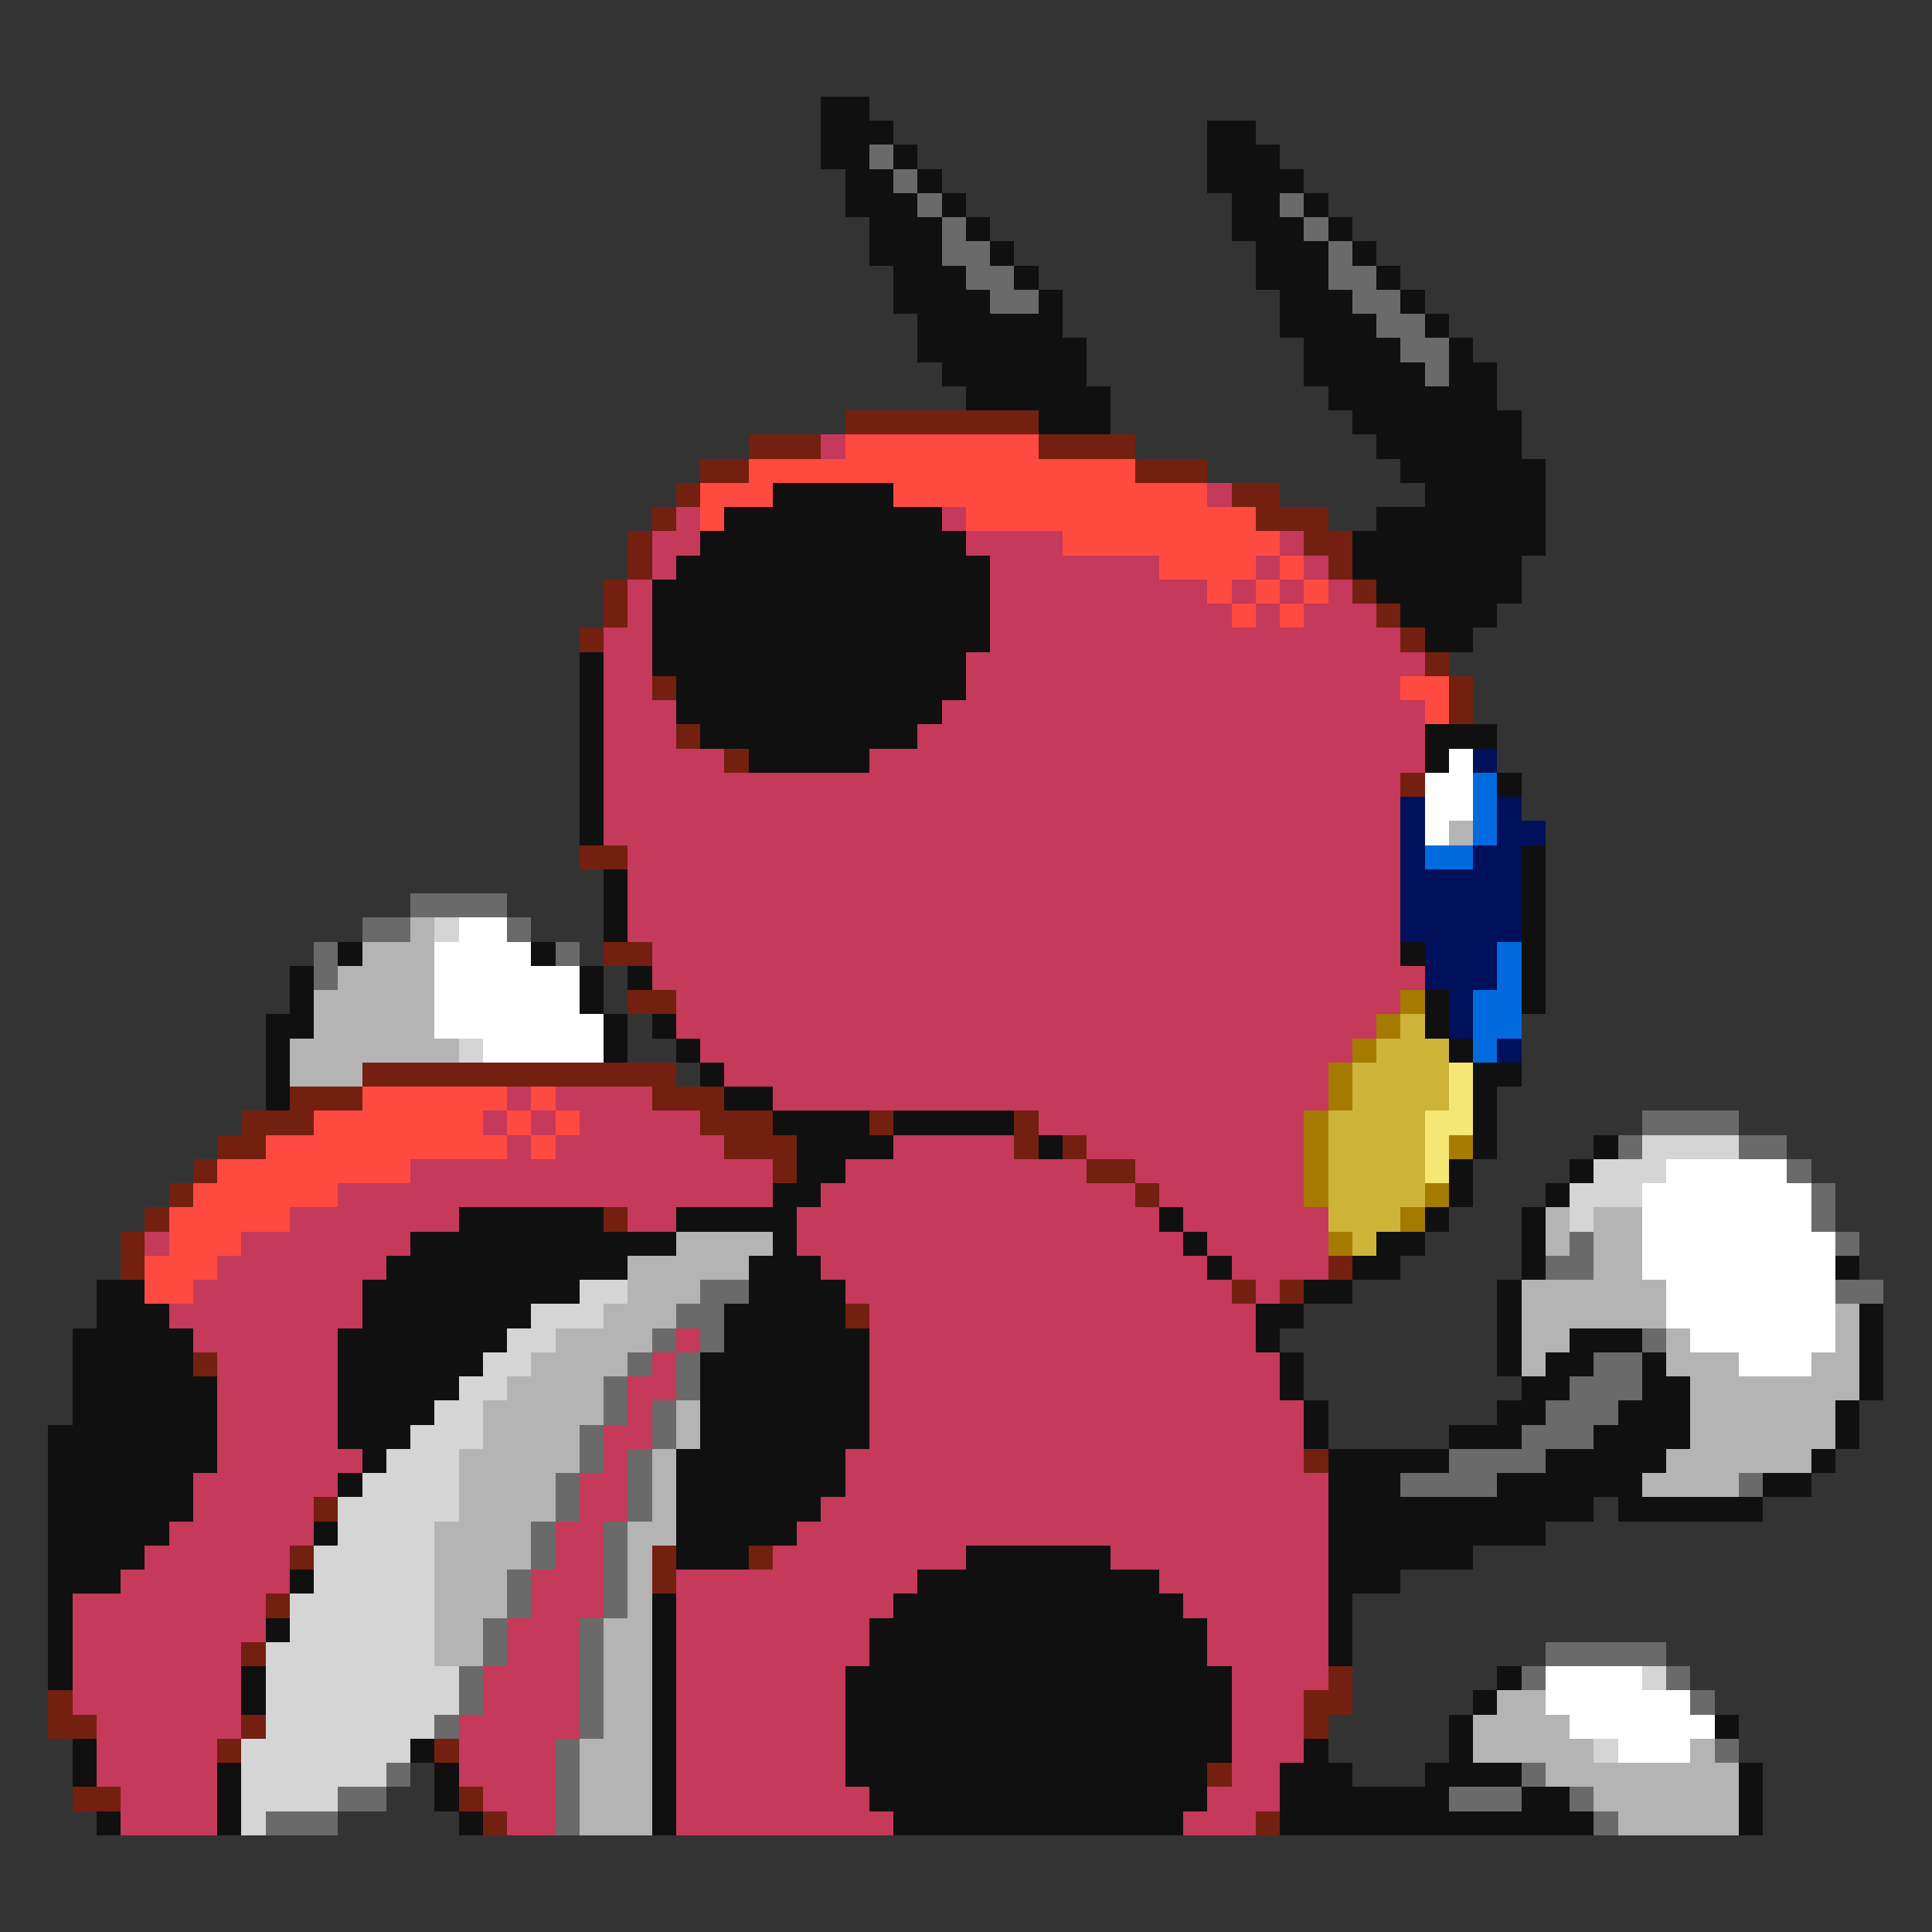 <svg xmlns="http://www.w3.org/2000/svg" viewBox="0 -0.5 80 80" shape-rendering="crispEdges">
<rect x="0" y="-0.5" width="80" height="80" fill="#333333" stroke="none"/>
<path stroke="#101010" d="M34 4h2M34 5h3M50 5h2M34 6h2M37 6h1M50 6h3M35 7h2M38 7h1M50 7h4M35 8h3M39 8h1M51 8h2M54 8h1M36 9h3M40 9h1M51 9h3M55 9h1M36 10h3M41 10h1M52 10h3M56 10h1M37 11h3M42 11h1M52 11h3M57 11h1M37 12h4M43 12h1M53 12h3M58 12h1M38 13h6M53 13h4M59 13h1M38 14h7M54 14h4M60 14h1M39 15h6M54 15h5M60 15h2M40 16h6M55 16h7M43 17h3M56 17h7M57 18h6M58 19h6M32 20h5M59 20h5M30 21h9M57 21h7M29 22h11M56 22h8M28 23h13M56 23h7M27 24h14M57 24h6M27 25h14M58 25h4M27 26h14M59 26h2M24 27h1M27 27h13M24 28h1M28 28h12M24 29h1M28 29h11M24 30h1M29 30h9M59 30h3M24 31h1M31 31h5M59 31h1M24 32h1M62 32h1M24 33h1M24 34h1M63 35h1M25 36h1M63 36h1M25 37h1M63 37h1M25 38h1M63 38h1M14 39h1M22 39h1M58 39h1M63 39h1M12 40h1M24 40h1M26 40h1M63 40h1M12 41h1M24 41h1M59 41h1M63 41h1M11 42h2M25 42h1M27 42h1M59 42h1M11 43h1M25 43h1M28 43h1M60 43h1M11 44h1M29 44h1M61 44h2M11 45h1M30 45h2M61 45h1M32 46h4M37 46h5M61 46h1M33 47h4M43 47h1M61 47h1M66 47h1M33 48h2M60 48h1M65 48h1M32 49h2M60 49h1M64 49h1M19 50h6M28 50h5M48 50h1M59 50h1M63 50h1M17 51h11M32 51h1M49 51h1M57 51h2M63 51h1M16 52h10M31 52h3M50 52h1M56 52h2M63 52h1M76 52h1M4 53h2M15 53h9M31 53h4M54 53h2M62 53h1M4 54h3M15 54h7M30 54h5M52 54h2M62 54h1M77 54h1M3 55h5M14 55h7M30 55h6M52 55h1M62 55h1M65 55h3M77 55h1M3 56h5M14 56h6M29 56h7M53 56h1M62 56h1M64 56h2M68 56h1M77 56h1M3 57h6M14 57h5M29 57h7M53 57h1M63 57h2M68 57h2M77 57h1M3 58h6M14 58h4M29 58h7M54 58h1M62 58h2M67 58h3M76 58h1M2 59h7M14 59h3M29 59h7M54 59h1M60 59h3M66 59h4M76 59h1M2 60h7M15 60h1M28 60h7M55 60h5M64 60h5M75 60h1M2 61h6M14 61h1M28 61h7M55 61h3M62 61h6M73 61h2M2 62h6M28 62h6M55 62h11M67 62h6M2 63h5M13 63h1M28 63h5M55 63h9M2 64h4M28 64h3M40 64h6M55 64h6M2 65h3M12 65h1M38 65h10M55 65h3M2 66h1M27 66h1M37 66h12M55 66h1M2 67h1M11 67h1M27 67h1M36 67h14M55 67h1M2 68h1M27 68h1M36 68h14M55 68h1M2 69h1M10 69h1M27 69h1M35 69h16M62 69h1M10 70h1M27 70h1M35 70h16M61 70h1M27 71h1M35 71h16M60 71h1M71 71h1M3 72h1M17 72h1M27 72h1M35 72h16M54 72h1M60 72h1M3 73h1M9 73h1M18 73h1M27 73h1M35 73h15M53 73h3M59 73h4M72 73h1M9 74h1M18 74h1M27 74h1M36 74h14M53 74h7M63 74h2M72 74h1M4 75h1M9 75h1M19 75h1M27 75h1M37 75h12M53 75h13M72 75h1" />
<path stroke="#6a6a6a" d="M36 6h1M37 7h1M38 8h1M53 8h1M39 9h1M54 9h1M39 10h2M55 10h1M40 11h2M55 11h2M41 12h2M56 12h2M57 13h2M58 14h2M59 15h1M17 37h4M15 38h2M21 38h1M13 39h1M23 39h1M13 40h1M68 46h4M67 47h1M72 47h2M74 48h1M75 49h1M75 50h1M65 51h1M76 51h1M64 52h2M29 53h2M76 53h2M28 54h2M27 55h1M29 55h1M68 55h1M26 56h1M28 56h1M66 56h2M25 57h1M28 57h1M65 57h3M25 58h1M27 58h1M64 58h3M24 59h1M27 59h1M63 59h3M24 60h1M26 60h1M60 60h4M23 61h1M26 61h1M58 61h4M72 61h1M23 62h1M26 62h1M22 63h1M25 63h1M22 64h1M25 64h1M21 65h1M25 65h1M21 66h1M25 66h1M20 67h1M24 67h1M20 68h1M24 68h1M64 68h5M19 69h1M24 69h1M63 69h1M69 69h1M19 70h1M24 70h1M70 70h1M18 71h1M24 71h1M23 72h1M71 72h1M16 73h1M23 73h1M63 73h1M14 74h2M23 74h1M60 74h3M65 74h1M11 75h3M23 75h1M66 75h1" />
<path stroke="#732010" d="M35 17h8M31 18h3M43 18h4M29 19h2M47 19h3M28 20h1M51 20h2M27 21h1M52 21h3M26 22h1M54 22h2M26 23h1M55 23h1M25 24h1M56 24h1M25 25h1M57 25h1M24 26h1M58 26h1M59 27h1M27 28h1M60 28h1M60 29h1M28 30h1M30 31h1M58 32h1M24 35h2M25 39h2M26 41h2M15 44h13M12 45h3M27 45h3M10 46h3M29 46h3M36 46h1M42 46h1M9 47h2M30 47h3M42 47h1M44 47h1M8 48h1M32 48h1M45 48h2M7 49h1M47 49h1M6 50h1M25 50h1M5 51h1M5 52h1M55 52h1M51 53h1M53 53h1M35 54h1M8 56h1M54 60h1M13 62h1M12 64h1M27 64h1M31 64h1M27 65h1M11 66h1M10 68h1M55 69h1M2 70h1M54 70h2M2 71h2M10 71h1M54 71h1M9 72h1M18 72h1M50 73h1M3 74h2M19 74h1M20 75h1M52 75h1" />
<path stroke="#c5395a" d="M34 18h1M50 20h1M28 21h1M39 21h1M27 22h2M40 22h4M53 22h1M27 23h1M41 23h7M52 23h1M54 23h1M26 24h1M41 24h9M51 24h1M53 24h1M55 24h1M26 25h1M41 25h10M52 25h1M54 25h3M25 26h2M41 26h17M25 27h2M40 27h19M25 28h2M40 28h18M25 29h3M39 29h20M25 30h3M38 30h21M25 31h5M36 31h23M25 32h33M25 33h33M25 34h33M26 35h32M26 36h32M26 37h32M26 38h32M27 39h31M27 40h32M28 41h30M28 42h29M29 43h27M30 44h25M21 45h1M23 45h4M32 45h23M20 46h1M22 46h1M24 46h5M43 46h11M21 47h1M23 47h7M37 47h5M45 47h9M17 48h15M35 48h10M47 48h7M14 49h18M34 49h13M48 49h6M12 50h7M26 50h2M33 50h15M49 50h6M6 51h1M10 51h7M33 51h16M50 51h5M9 52h7M34 52h16M51 52h4M8 53h7M35 53h16M52 53h1M7 54h8M36 54h16M8 55h6M28 55h1M36 55h16M9 56h5M27 56h1M36 56h17M9 57h5M26 57h2M36 57h17M9 58h5M26 58h1M36 58h18M9 59h5M25 59h2M36 59h18M9 60h6M25 60h1M35 60h19M8 61h6M24 61h2M35 61h20M8 62h5M24 62h2M34 62h21M7 63h6M23 63h2M33 63h22M6 64h6M23 64h2M32 64h8M46 64h9M5 65h7M22 65h3M28 65h10M48 65h7M3 66h8M22 66h3M28 66h9M49 66h6M3 67h8M21 67h3M28 67h8M50 67h5M3 68h7M21 68h3M28 68h8M50 68h5M3 69h7M20 69h4M28 69h7M51 69h4M3 70h7M20 70h4M28 70h7M51 70h3M4 71h6M19 71h5M28 71h7M51 71h3M4 72h5M19 72h4M28 72h7M51 72h3M4 73h5M19 73h4M28 73h7M51 73h2M5 74h4M20 74h3M28 74h8M50 74h3M5 75h4M21 75h2M28 75h9M49 75h3" />
<path stroke="#ff4a41" d="M35 18h8M31 19h16M29 20h3M37 20h13M29 21h1M40 21h12M44 22h9M48 23h4M53 23h1M50 24h1M52 24h1M54 24h1M51 25h1M53 25h1M58 28h2M59 29h1M15 45h6M22 45h1M13 46h7M21 46h1M23 46h1M11 47h10M22 47h1M9 48h8M8 49h6M7 50h5M7 51h3M6 52h3M6 53h2" />
<path stroke="#ffffff" d="M60 31h1M59 32h2M59 33h2M59 34h1M19 38h2M18 39h4M18 40h6M18 41h6M18 42h7M20 43h5M69 48h5M68 49h7M68 50h7M68 51h8M68 52h8M69 53h7M69 54h7M70 55h6M72 56h3M64 69h4M64 70h6M65 71h6M67 72h3" />
<path stroke="#00105a" d="M61 31h1M58 33h1M62 33h1M58 34h1M62 34h2M58 35h1M61 35h2M58 36h5M58 37h5M58 38h5M59 39h3M59 40h3M60 41h1M60 42h1M62 43h1" />
<path stroke="#006ade" d="M61 32h1M61 33h1M61 34h1M59 35h2M62 39h1M62 40h1M61 41h2M61 42h2M61 43h1" />
<path stroke="#b4b4b4" d="M60 34h1M17 38h1M15 39h3M14 40h4M13 41h5M13 42h5M12 43h7M12 44h3M64 50h1M66 50h2M28 51h4M64 51h1M66 51h2M26 52h5M66 52h2M26 53h3M63 53h6M25 54h3M63 54h6M76 54h1M23 55h4M63 55h2M69 55h1M76 55h1M22 56h4M63 56h1M69 56h3M75 56h2M21 57h4M70 57h7M20 58h5M28 58h1M70 58h6M20 59h4M28 59h1M70 59h6M19 60h5M27 60h1M69 60h6M19 61h4M27 61h1M68 61h4M19 62h4M27 62h1M18 63h4M26 63h2M18 64h4M26 64h1M18 65h3M26 65h1M18 66h3M26 66h1M18 67h2M25 67h2M18 68h2M25 68h2M25 69h2M25 70h2M62 70h2M25 71h2M61 71h4M24 72h3M61 72h5M70 72h1M24 73h3M64 73h8M24 74h3M66 74h6M24 75h3M67 75h5" />
<path stroke="#d5d5d5" d="M18 38h1M19 43h1M68 47h4M66 48h3M65 49h3M65 50h1M24 53h2M22 54h3M21 55h2M20 56h2M19 57h2M18 58h2M17 59h3M16 60h3M15 61h4M14 62h5M14 63h4M13 64h5M13 65h5M12 66h6M12 67h6M11 68h7M11 69h8M68 69h1M11 70h8M11 71h7M10 72h7M66 72h1M10 73h6M10 74h4M10 75h1" />
<path stroke="#a47b00" d="M58 41h1M57 42h1M56 43h1M55 44h1M55 45h1M54 46h1M54 47h1M60 47h1M54 48h1M54 49h1M59 49h1M58 50h1M55 51h1" />
<path stroke="#cdb439" d="M58 42h1M57 43h3M56 44h4M56 45h4M55 46h4M55 47h4M55 48h4M55 49h4M55 50h3M56 51h1" />
<path stroke="#f6e673" d="M60 44h1M60 45h1M59 46h2M59 47h1M59 48h1" />
</svg>